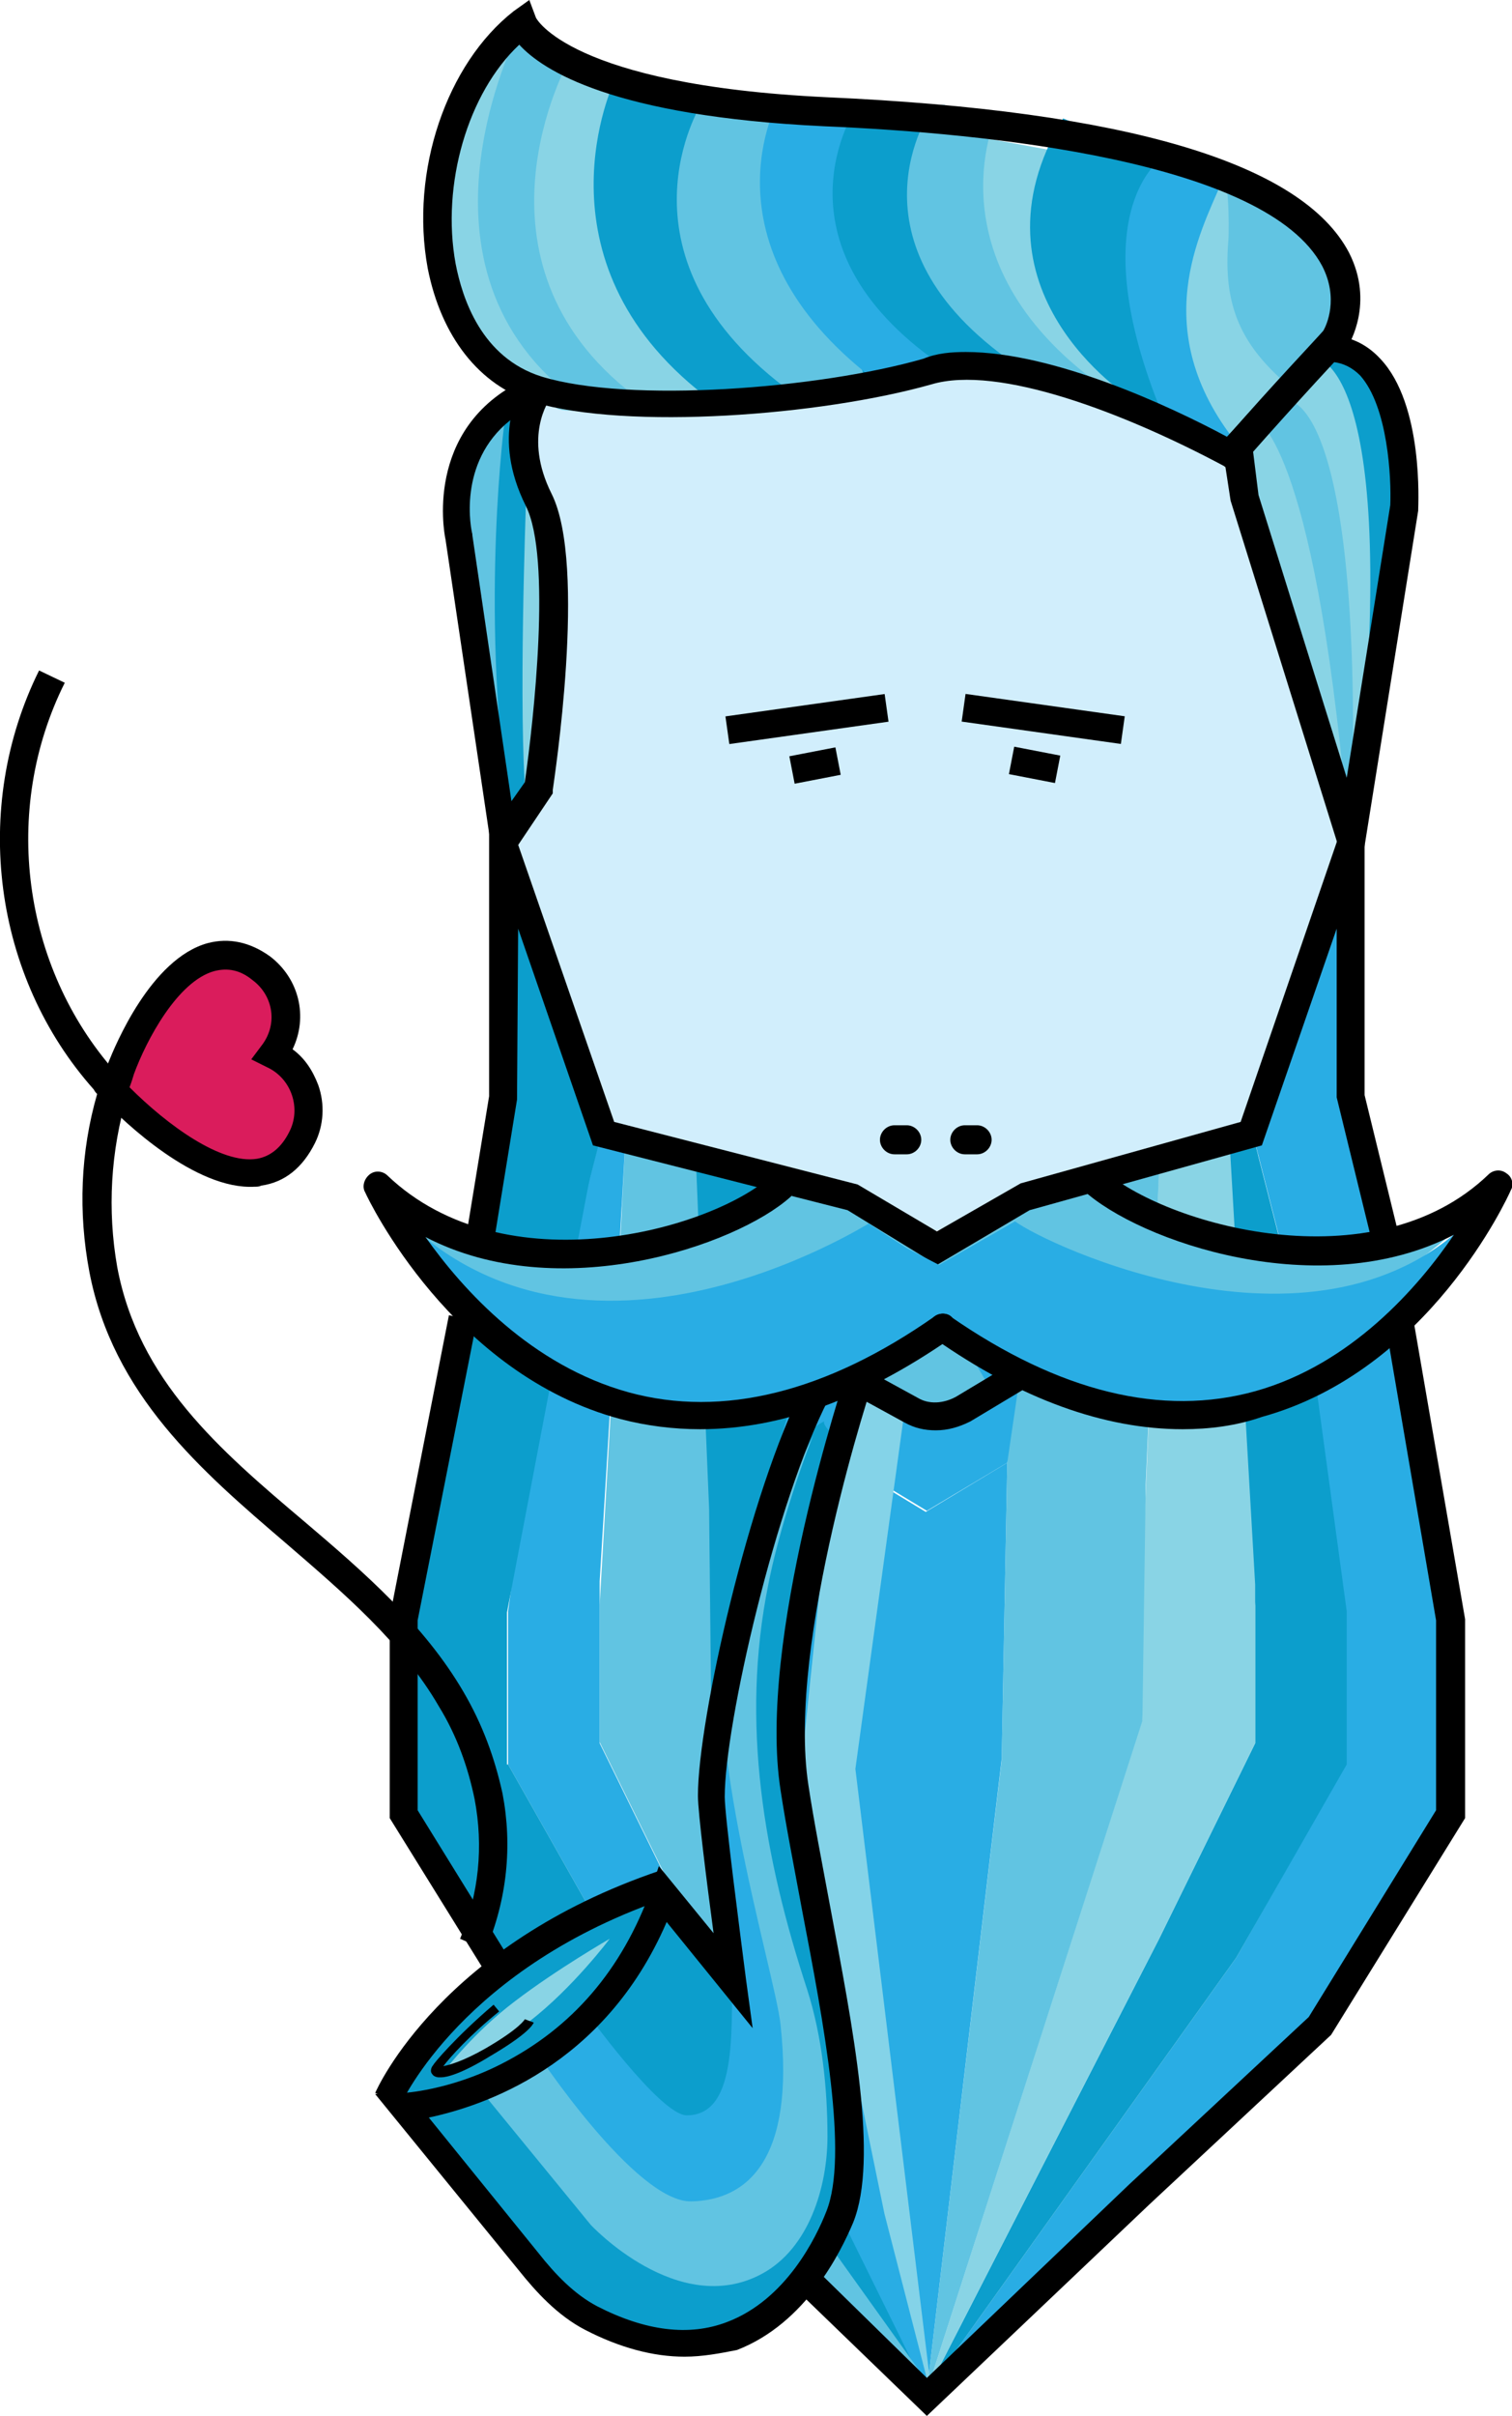 <!-- Generator: Adobe Illustrator 23.0.2, SVG Export Plug-In --><svg version='1.1' xmlns='http://www.w3.org/2000/svg' xmlns:xlink='http://www.w3.org/1999/xlink' x='0px' y='0px' viewBox='0 0 135.4 216.2' style='enable-background:new 0 0 135.4 216.2;' xml:space='preserve'><style type='text/css'> .st0{fill:#61C4E2;} .st1{fill:#D1EEFC;} .st2{fill:#89D4E5;} .st3{fill:#0C9ECC;} .st4{fill:#29ADE4;} .st5{fill:#84D3E8;} .st6{fill:none;} .st7{fill:none;stroke:#000000;stroke-width:3;stroke-miterlimit:10;} .st8{fill:#DA1C5C;} .st9{fill:none;stroke:#000000;stroke-width:3;stroke-linecap:round;stroke-linejoin:round;stroke-miterlimit:10;}
</style><defs></defs><g><path class='st0' d='M112.4,35.9l6.4-4.8l1.3-4.7l-2.2-6.1l-4.4-2.1c0.2-1.2-2.5-3.1-3.2-2.2l-2.7-0.2l1.3,14.7L112.4,35.9z'/><path class='st1' d='M52,30.6l-6.5,5.3L45.1,75l4.8,22l10,19.1l33.7-8.4h15.6c0,0,6.8-8.5,7.2-9.6c0.4-1.1,4.5-23.5,4.5-23.5 l-1.7-13.5l-3.8-25.2l-8-6.6L52,30.6z'/><path class='st2' d='M115.6,34.7c-4.4-3.7-6.1-7.2-5.6-13.2c0.1-1.3,0-6.4-0.6-5.3l-2.2,0.3l-3.8,11.9l5.7,9.1l1.9,4.7l-0.2-3.7 L115.6,34.7z'/><path class='st3' d='M46.1,33.9l-0.6,2l-3.7,4.8l-0.9,5.5l3.9,26.6l0.3,2.4c0,0,2.8-3.1,3.2-3.6c0.4-0.5,1.2-9.9,1.2-9.9l-0.8-15.5 l-1.8-8.7L46.1,33.9z'/><polygon class='st3' points='118.7,31.1 122.8,31.9 125.3,38.5 124.6,51.8 122.2,61.1 120.6,40.7 116.5,33.6 '/><polygon class='st0' points='112.4,37.5 109.3,39.6 111.8,45.2 120.6,74.2 122.2,66.3 120.6,46 118.2,36.8 115.2,35 '/><g><g><path class='st4' d='M129.9,144.4v17.5l-11.7,18.9L102,195.9L83,214l27.7-38.8l9.8-17.3v-13.7l-1.3-9.9 c-4.5-23,3.4-12.5,6.2-13.3L129.9,144.4z'/><path class='st4' d='M121,97.6l4.9,25.8c-2.7,0.5-5.4,0.5-8.1,0.1l0-0.1l-5.8-22.7l8.9-25.8V97.6z'/><polyline class='st3' points='117.8,123.6 120.6,144.2 120.6,157.9 110.7,175.2 83,214 103.8,173.5 112.4,156 112.4,143.7 111.1,120.4 '/><path class='st3' d='M117.8,123.5L117.8,123.5c-2.3-0.3-4.5-0.9-6.7-1.7l-1.1-19.9l2-1.1L117.8,123.5z'/><path class='st2' d='M112.4,141.8V156l-8.6,17.5L83,214l19.3-60.1v-13l1.5-36.8c2.9,0.8,4.1-0.4,6.3-2.1L112.4,141.8z'/><path class='st2' d='M50.9,5.5l56.6,10.4c0,0-7.9,6.9,3.1,23.7c0,0.1,0.1,0.1,0.1,0.2c0,0.2-0.3,0.4-0.5,0.3 c-4.4-2.3-19.2-9.7-27.2-7.4c-9.5,2.7-26.6,4.1-34.9,1.6c-12-3.6-9.8-30.1-0.8-33.6L50.9,5.5z'/><polyline class='st3' points='90.6,108 90.3,107.4 91.8,106.6 103.8,103.2 '/><path class='st0' d='M103.8,104.5l-1.2,28.4l-0.3,21.1L83,214l6.7-56.5l0.5-26.5l-0.5-22.2C97,102.7,101.8,105.6,103.8,104.5z'/><path class='st4' d='M93.6,107.7l-3.4,23.2h0l-7.2,4.3l-8.1-4.9l0,0c0.5-1.5-7.3,1.3-7.2,0.8c1.9-0.9,6-25.3,9.1-24.1 c4.4,1.7,5.3,4.4,5.3,4.4S88.9,107.3,93.6,107.7z'/><path class='st4' d='M90.2,130.9l-0.5,26.5L83,214l-5.9-11.5c-1.7-3.6-1.4-3.3-1-4.3c2.8-7.1-2.9-25.6-4.9-38.8 c-1.5-9.8,1.8-22.9,3.6-29l0,0l8.1,4.9L90.2,130.9L90.2,130.9z'/><path class='st3' d='M75.5,198.8L83,214l-8.4-11.8C73.3,200.5,75,199.3,75.5,198.8z'/><path class='st0' d='M74.2,200.8l8.8,12.3l-8.3-7.2l-3.1-2C72.2,203.4,73.8,202.2,74.2,200.8z'/><path class='st3' d='M61,170.8l4.7,5.8c0,0-1.9-14.3-1.9-16.5c0-1.6,0.1-3.8,0.4-6.2c0.7-7.2,2.7-17.1,6.3-24.3 c2-0.8,1.7-1.6,3.3-2.4c-0.2,0.5,1.6,1.6,1.2,3.1c-1.8,6.1-5.2,19.2-3.6,29c2.1,13.2,6.9,32.9,4.1,40.1c-0.4,1-0.9,2-1.5,3.1 c-0.3,0.6-0.7,1.1-1.1,1.7c-0.4,0.6-1.3,0.1-1.8,0.7c-7.5,8.2-13.1,5-17.9,2c-2.2-1.4-4-3.1-5.6-5.1l-11.2-13.8 c0,0,16.8-0.9,23.3-19L61,170.8L61,170.8z'/><path class='st3' d='M76.3,106.6l0.5,0.3c0,0-5.8,6.1-14,11l-0.6-14.5l6.8,2C71.5,106.2,76.3,106.6,76.3,106.6z'/><path class='st0' d='M65.7,176.6l-4.7-5.8v0l-1.4-2.9l-5.9-12v-12.3L55,121c3.2-0.3,5-2.3,7.9-3.1l0.9,22.9v13l0.4,0 c-0.3,2.4-0.4,4.6-0.4,6.2C63.8,162.3,65.7,176.6,65.7,176.6z'/><path class='st3' d='M77.2,106.2c-3.6,7.1-12.3,40.5-13.1,47.8l-0.4,0l-0.2-19l-0.9-21.6C62.8,121.3,74,108,77.2,106.2z'/><path class='st0' d='M62.3,103.4l0.6,14.5c-2.5,1.5-5.1,2.8-7.9,3.9L56,102l-2-1.1L62.3,103.4z'/><path class='st3' d='M52.9,170.8c2-1,4.2-2,6.7-2.8l0.1,0l1.4,2.9l-1.6-1.9c-6.6,18.2-23.3,19-23.3,19l-0.5-0.3 c0,0,2.2-5.9,9.4-11.8C47.1,174.1,49.7,172.4,52.9,170.8z'/><path class='st4' d='M53.7,156l5.9,12l-0.1,0c-2.4,0.8-4.7,1.8-6.7,2.8l-7.3-12.9v-13.7l2.9-21.4c2.5,0.2,5.2-0.8,6.6-2.8 l-1.3,21.5V156z'/><path class='st4' d='M56,102l-1.1,19.8c-2.2,0.8-4.4,1.4-6.7,1.8l0-0.1l5.8-22.7L56,102z'/><path class='st3' d='M45.1,75.1l8.9,25.8l-5.8,22.7l0,0.1c-2.5,0.4-5,0.4-7.5,0l0-0.1l4.4-25.9V75.1z'/><path class='st3' d='M45.5,157.9l7.3,12.9c-3.2,1.6-5.8,3.4-8,5.2l-8.7-14.1v-17.5l2.8-11.8c0.9,0.2,2.4-11.2,4.2-15.4 c3.7-8.7,8.3-13.9,10.1-13.8l-7.8,40.9V157.9z'/></g></g><path class='st0' d='M57.2,10.1h14.2l2.8,3.5l0.7,9.1l4.7,9.1v1.6l-10.9,2.2c0,0-4.2,0.7-4.3-0.2s-4.1-12.7-4.4-12.6 c-0.3,0.1,0-10.3,0-10.3L57.2,10.1z'/><path class='st2' d='M42.5,11h14.2l2.8,3.5l0.7,10.6l4.7,7.6v1.6L54,36.5c0,0-4.2,0.7-4.3-0.2S45.7,25,45.4,25.1 c-0.3,0.1,0-11.8,0-11.8L42.5,11z'/><path class='st3' d='M70.4,9.4h14.2l2.8,3.5l0.7,9.1l4.7,9.2v1.6l-10.6,0.6c0,0-4.6,2.3-4.6,1.3c0-1-4.1-12.8-4.4-12.7 c-0.3,0.1,0-10.3,0-10.3L70.4,9.4z'/><polygon class='st5' points='83,111.7 76.6,158.3 83.5,214.8 79.2,198.1 71.5,160.6 76.9,108.7 '/><path class='st4' d='M65.6,175.2c-0.2,5.7,0.7,14.1-4.1,14.1c-2.4,0-9.2-9.5-9.2-9.5l-4.8,5.6c0,0,8.7,11.9,9,12.1 c0.3,0.2,8.6,3.8,9.7,2.8c1-0.9,4.9-3.4,5.1-5.3c0.2-2,0-13.3,0-13.3s-3.1-13.3-3.1-13.8s-3.6-15.1-3.6-15.1L64,163.2L65.6,175.2z' /><path class='st0' d='M72.8,128.5c-1.5,3.8-3.2,9.2-4,13.3c-2.5,12.4-0.4,24.4,3.5,36.3c1.3,4.1,1.8,8.7,1.8,13.1 c0,4.4-1.6,10-5.9,12.3c-7.5,4-15.3-4.4-15.3-4.4l-10.4-12.7l5.5-2.8c0,0,8.9,13.5,13.9,13.4s9.3-3.7,8-15.8 c-0.5-4.8-8-28.5-4.3-38L72.8,128.5z'/><path class='st6' d='M55.5,176.4c0,0,3,5,4.5,4.9c1.5-0.1,3.8-6.9,3.8-6.9'/><g><g><path class='st2' d='M46.1,179.1c3.8-2.9,8.5-5.6,8.5-5.6s-3.3,4.4-7.2,7.4c-3.7,2.8-7.4,4.4-7.6,4.4 C40,185.1,42.4,181.9,46.1,179.1z'/></g></g><path class='st0' d='M56.8,35.4C41,23.3,50.9,5.5,50.9,5.5L46.8,2c0,0-11.4,21.2,4.3,33.4H56.8z'/><path class='st3' d='M70.2,34.6C54.5,22.6,62.8,9.3,62.8,9.3l-7.8-2c0,0-7.6,15.9,8.1,28.1L70.2,34.6z'/><path class='st4' d='M84.2,32.6c-15.7-10.9-7.5-23-7.5-23l-7-0.6c0,0-7.2,12.8,8.5,24.9L84.2,32.6z'/><path class='st4' d='M110.7,39.6c-8-10.1-3.2-18.8-1.3-23.3c0.3-0.7-0.1-1.6-0.9-1.6l-4.9-0.4c-0.3,0-0.7,0.1-0.9,0.4 c-2.1,2.8-12,12.3,2.1,23.2L110.7,39.6z'/><path class='st0' d='M99.3,35C83,23.8,89.2,10.4,89.2,10.4l-5.8-0.6c0,0-8.3,11.9,7.5,22.8L99.3,35z'/><path class='st3' d='M104.1,37.1c-7.4-18-0.1-22.9-0.1-22.9l-8.8-3.6c-9.2,15.3,6,25,6,25L104.1,37.1z'/><path class='st2' d='M121.1,71.6c0.8-35.6-5.6-35.7-5.6-35.7l1.9-4c0,0,7.8-0.8,4.5,36.1'/><path class='st0' d='M45.5,72.2c-2.5-18.4-0.3-34.6-0.3-34.6l-2.1,0.4l-1.3,3.5l-0.5,2l-0.5,2.7l1.2,8.9L45.5,72.2z'/><path class='st2' d='M47.1,71.5c-0.7-7.4,0-26.5,0-26.5l1.3-0.3l0.6,7.9v11.2L47.1,71.5z'/><path class='st6' d='M36.1,187.9c0,0,14.5,22.1,25.3,22.5'/><path class='st2' d='M112.4,37.5l-2.1,2.6l5.3,19.9l5,12.7C117.6,39.1,112.4,37.5,112.4,37.5'/><g><path d='M61.3,210.9c-2.8,0-5.8-0.8-8.9-2.4c-2.5-1.3-4.4-3.4-6-5.4l-12.8-15.7l2.5-0.1c0,0,4.1-0.2,8.8-2.6 c6.3-3.2,10.8-8.4,13.4-15.6L59,167l4.9,6c-0.6-4.5-1.4-10.8-1.4-12.3c0-6.8,4.6-27.2,9.5-36.7l2.2,1.2 c-4.7,9.1-9.3,29.1-9.3,35.6c0,1.7,1.4,12.4,1.9,16.3l0.6,4.4l-7.7-9.5c-5.6,13-16.6,16.5-21.3,17.5l9.8,12.1 c1.5,1.9,3.2,3.7,5.3,4.8c4.3,2.2,8.2,2.7,11.6,1.4c5.3-2,8-7.6,8.9-9.9c2-5-0.2-16.7-2.2-27.1c-0.7-3.8-1.4-7.3-1.9-10.6 c-2.1-13.4,5.7-36.7,6-37.7l2.4,0.8c-0.1,0.2-7.9,23.7-5.9,36.5c0.5,3.3,1.2,6.8,1.9,10.6c2.1,11.2,4.4,22.8,2.1,28.5 c-1.1,2.6-4.2,9-10.4,11.4C64.5,210.6,62.9,210.9,61.3,210.9z'/></g><g><polygon points='83,216.2 71.3,204.9 73.1,203.1 83,212.8 101.1,195.5 117.2,180.5 128.6,162 128.6,145 124,118.1 126.5,117.7 131.2,144.9 131.2,162.7 119.2,182.1 102.9,197.3 '/></g><g><path class='st7' d='M38.1,139.9'/></g><g><polygon points='43.4,176.4 34.9,162.7 34.9,144.7 40.2,117.7 42.7,118.2 37.4,145 37.4,162 45.5,175.1 '/></g><g><path d='M110.3,41.9c-0.2,0-0.5,0-0.7-0.2c-8.8-4.7-20.2-9.1-26.2-7.3c-9.9,2.8-27.2,4.1-35.6,1.6c-4.9-1.5-8.3-5.9-9.5-12 C36.7,15.3,40,5.7,46,1l1.4-1l0.6,1.6c0,0,3,6,26,7.1c26.9,1.2,42.6,5.9,46.8,13.9c2.3,4.5,0,8.2-0.1,8.4l-0.1,0.2 c0,0-4.4,4.7-8.8,9.7c-0.1,0.3-0.3,0.7-0.8,1C110.7,41.9,110.6,41.9,110.3,41.9z M110.7,40.1l0.9,0.8L110.7,40.1z M86.5,31.5 c7.8,0,18.2,4.8,23.4,7.6c4-4.6,8-8.8,8.6-9.5c0.3-0.5,1.4-2.9-0.1-5.8c-5-9.4-30.1-11.9-44.6-12.5c-18.9-0.9-25.2-5-27.3-7.3 c-4.6,4.3-7,12.5-5.7,19.6c0.6,3.1,2.3,8.4,7.7,10.1c7.8,2.4,24.8,1.1,34.2-1.6C83.9,31.6,85.2,31.5,86.5,31.5z'/></g><g><path d='M121.4,80.7l-11.2-35.9l-0.8-5.2l8.8-9.6h0.6c1.9,0,3.5,0.7,4.8,2.1c3.9,4.1,3.4,13.1,3.4,13.5l0,0.1L121.4,80.7z M112.7,44.3l7.9,25.3l3.9-24.4c0.1-2.4-0.2-8.8-2.7-11.6c-0.7-0.7-1.5-1.1-2.4-1.2l-7.2,7.9L112.7,44.3z'/></g><g><path d='M44.4,78.6l-4.5-30.3c-0.2-0.9-1.9-10.7,7.9-14.7l1.4,0.9l0.1,1.1c-0.1,0.2-2.5,3.4,0.1,8.6c3.2,6.4,0.2,25.7,0.1,26.5 l0,0.3L44.4,78.6z M45.7,37.6c-4.8,3.8-3.5,9.9-3.4,10.2l0,0.1l3.5,23.8L47,70c0.8-5.6,2.4-20.1,0.1-24.7 C45.5,42.1,45.4,39.5,45.7,37.6z'/></g><g><rect x='92.2' y='57.2' transform='matrix(0.139 -0.99 0.99 0.139 16.674 147.901)' width='2.5' height='14.4'/></g><g><path d='M87.5,103.3h-1.1c-0.7,0-1.3-0.6-1.3-1.3c0-0.7,0.6-1.3,1.3-1.3h1.1c0.7,0,1.3,0.6,1.3,1.3 C88.8,102.7,88.2,103.3,87.5,103.3z'/></g><g><path d='M81.2,103.3h-1.1c-0.7,0-1.3-0.6-1.3-1.3c0-0.7,0.6-1.3,1.3-1.3h1.1c0.7,0,1.3,0.6,1.3,1.3 C82.5,102.7,81.9,103.3,81.2,103.3z'/></g><g><path d='M35.9,188.3l-2.3-1c0.2-0.5,6-13.3,25.5-19.9l0.8,2.4C41.5,176,36,188.1,35.9,188.3z'/></g><g><path d='M39.5,185.9c-0.1,0-0.1,0-0.2,0c-0.2,0-0.5-0.1-0.6-0.3c-0.2-0.2-0.1-0.6,0.1-0.8c0-0.1,2-2.5,5.4-5.4l0.5,0.6 c-2.6,2.1-4.4,4.1-5,4.9c0.5-0.1,1.7-0.4,3.8-1.6c3.1-1.8,3.5-2.6,3.5-2.6l0.8,0.3c-0.1,0.2-0.5,1-3.9,3 C41.3,185.6,40,185.9,39.5,185.9z M39.4,185.4C39.4,185.4,39.4,185.4,39.4,185.4C39.4,185.4,39.4,185.4,39.4,185.4z'/></g><g><path class='st8' d='M27,101.8c-3.7,7.5-12.8,0-16.8-4.2c0.2-0.7,0.5-1.4,0.7-2.1c1.7-4.4,6.7-13.4,12.5-8.9 c2.5,1.9,2.9,5.2,1,7.7C27.2,95.7,28.4,99,27,101.8z'/><g><path d='M22.8,106.2c-5.3,0.3-11.7-5.8-13.5-7.7l-0.5-0.5L9,97.2c0.2-0.7,0.5-1.4,0.7-2.1c0.6-1.5,3.8-9.3,8.9-10.7 c1.9-0.5,3.8-0.1,5.6,1.2c2.6,2,3.4,5.4,2,8.3c1.1,0.8,1.8,1.9,2.3,3.2c0.6,1.7,0.5,3.6-0.3,5.2l0,0c-1.1,2.2-2.7,3.5-4.8,3.8 C23.2,106.2,23,106.2,22.8,106.2z M11.6,97.3c3.4,3.4,8.2,6.9,11.4,6.4c1.2-0.2,2.2-1,2.9-2.4c1.1-2.1,0.2-4.8-2-5.8l-1.4-0.7 l0.9-1.2c1.5-1.9,1.1-4.5-0.8-5.9c-1.1-0.9-2.2-1.1-3.4-0.8c-3.3,0.9-6.1,6.2-7.2,9.2C11.9,96.4,11.8,96.8,11.6,97.3z'/></g><g><path d='M43.5,174.5l-2.3-1c1.7-4,2.1-8.3,1.3-12.5c-0.6-2.9-1.6-5.7-3.2-8.3c-3.3-5.7-8.6-10.2-13.7-14.6 c-7.6-6.5-15.5-13.3-17.6-24.3c-1-5.3-0.8-10.7,0.7-15.9c-0.1-0.1-0.2-0.2-0.3-0.4C-0.6,87.4-2.6,72.3,3.5,60l2.3,1.1 C0.1,72.5,2,86.5,10.3,95.9c0.2,0.2,0.5,0.5,0.8,0.8l0.5,0.5L11.4,98c-1.5,5-1.8,10.3-0.9,15.4c1.9,10.1,9.1,16.3,16.8,22.8 c5.3,4.5,10.7,9.2,14.2,15.2c1.7,2.9,2.8,5.9,3.5,9.1C45.9,165.2,45.4,170,43.5,174.5z'/></g></g><g><path class='st9' d='M90.6,107.7'/></g><g><path class='st9' d='M83,123.7'/></g><g><rect x='91.4' y='66.4' transform='matrix(0.19 -0.982 0.982 0.19 7.778 146.415)' width='2.5' height='4.2'/></g><g><rect x='65.1' y='63.1' transform='matrix(0.99 -0.139 0.139 0.99 -8.256 10.69)' width='14.4' height='2.5'/></g><g><rect x='70.9' y='67.2' transform='matrix(0.982 -0.19 0.19 0.982 -11.706 15.16)' width='4.2' height='2.5'/></g><polygon class='st0' points='77.8,121.7 85.4,118.7 89,124.8 83.4,126.6 78.5,125 '/><g><path class='st7' d='M133.1,106.9'/></g><path class='st0' d='M34.1,106.9c0,0,14.9,20.7,50.6,7.4c0,0,34.5,12,48.3-7.4c-14.8,12.4-37.2-1.6-37.2-1.6l-11.9,6.4l-7-4.8 l-5.4-1.6C71.5,105.3,55.8,118.5,34.1,106.9z'/><g><polygon points='83.9,113.2 75.9,108.3 53.1,102.5 46.4,83.1 46.3,98.4 44.3,110.7 41.8,110.3 43.8,98.1 43.8,68.1 55,100.4 76.8,106 83.9,110.2 91.4,105.9 111.1,100.4 122.2,68.1 122.2,98 125.6,111.9 123.2,112.5 119.7,98.2 119.7,83.1 113,102.5 92.2,108.3 '/></g><g><path d='M83.8,128c-1,0-1.9-0.2-2.8-0.7l-5.3-2.9l1.2-2.2l5.3,2.9c1,0.6,2.3,0.5,3.4-0.1l5-3l1.3,2.2l-5,3 C85.9,127.7,84.9,128,83.8,128z'/></g><path class='st4' d='M34.1,106.9c1.1,3.1,17.4,33.4,50.6,12.8c1.4,2.8,31.6,17.3,47.4-11c-13.7,14.4-38.4,2.7-41.2,0.6l-6.8,3.9 l-2.9-1.5l-3.4-2.2C77.8,109.4,50.9,126.7,34.1,106.9z'/><g><path d='M62.7,127.9c-2.4,0-4.8-0.3-7.1-0.9c-15.1-4-22.6-19.6-22.9-20.3c-0.3-0.5-0.1-1.2,0.4-1.6c0.5-0.4,1.2-0.3,1.6,0.1 c10.5,10,29,4.9,34.4,0c0.5-0.5,1.3-0.4,1.8,0.1c0.5,0.5,0.4,1.3-0.1,1.8c-4.9,4.4-20.8,9.8-32.7,3.6c3.4,4.8,9.5,11.5,18.2,13.9 c8.4,2.3,17.7,0,27.4-6.8c0.6-0.4,1.4-0.3,1.7,0.3c0.4,0.6,0.3,1.4-0.3,1.7C77.3,125.2,69.9,127.9,62.7,127.9z'/></g><g><path d='M105.9,127.9c-7,0-14.5-2.7-22.2-8.1c-0.6-0.4-0.7-1.2-0.3-1.7c0.4-0.6,1.2-0.7,1.7-0.3c9.8,6.8,19,9,27.3,6.7 c8.6-2.4,14.6-9.3,17.8-14c-12,6.2-28.2,0.6-33.2-4c-0.5-0.5-0.5-1.3-0.1-1.8c0.5-0.5,1.3-0.5,1.8-0.1c5.5,5,24.3,10.4,34.6,0.5 c0.4-0.4,1.1-0.5,1.6-0.1c0.5,0.3,0.7,1,0.4,1.5c-0.3,0.7-7.4,16.2-22.3,20.3C110.7,127.6,108.3,127.9,105.9,127.9z'/></g></g></svg>
